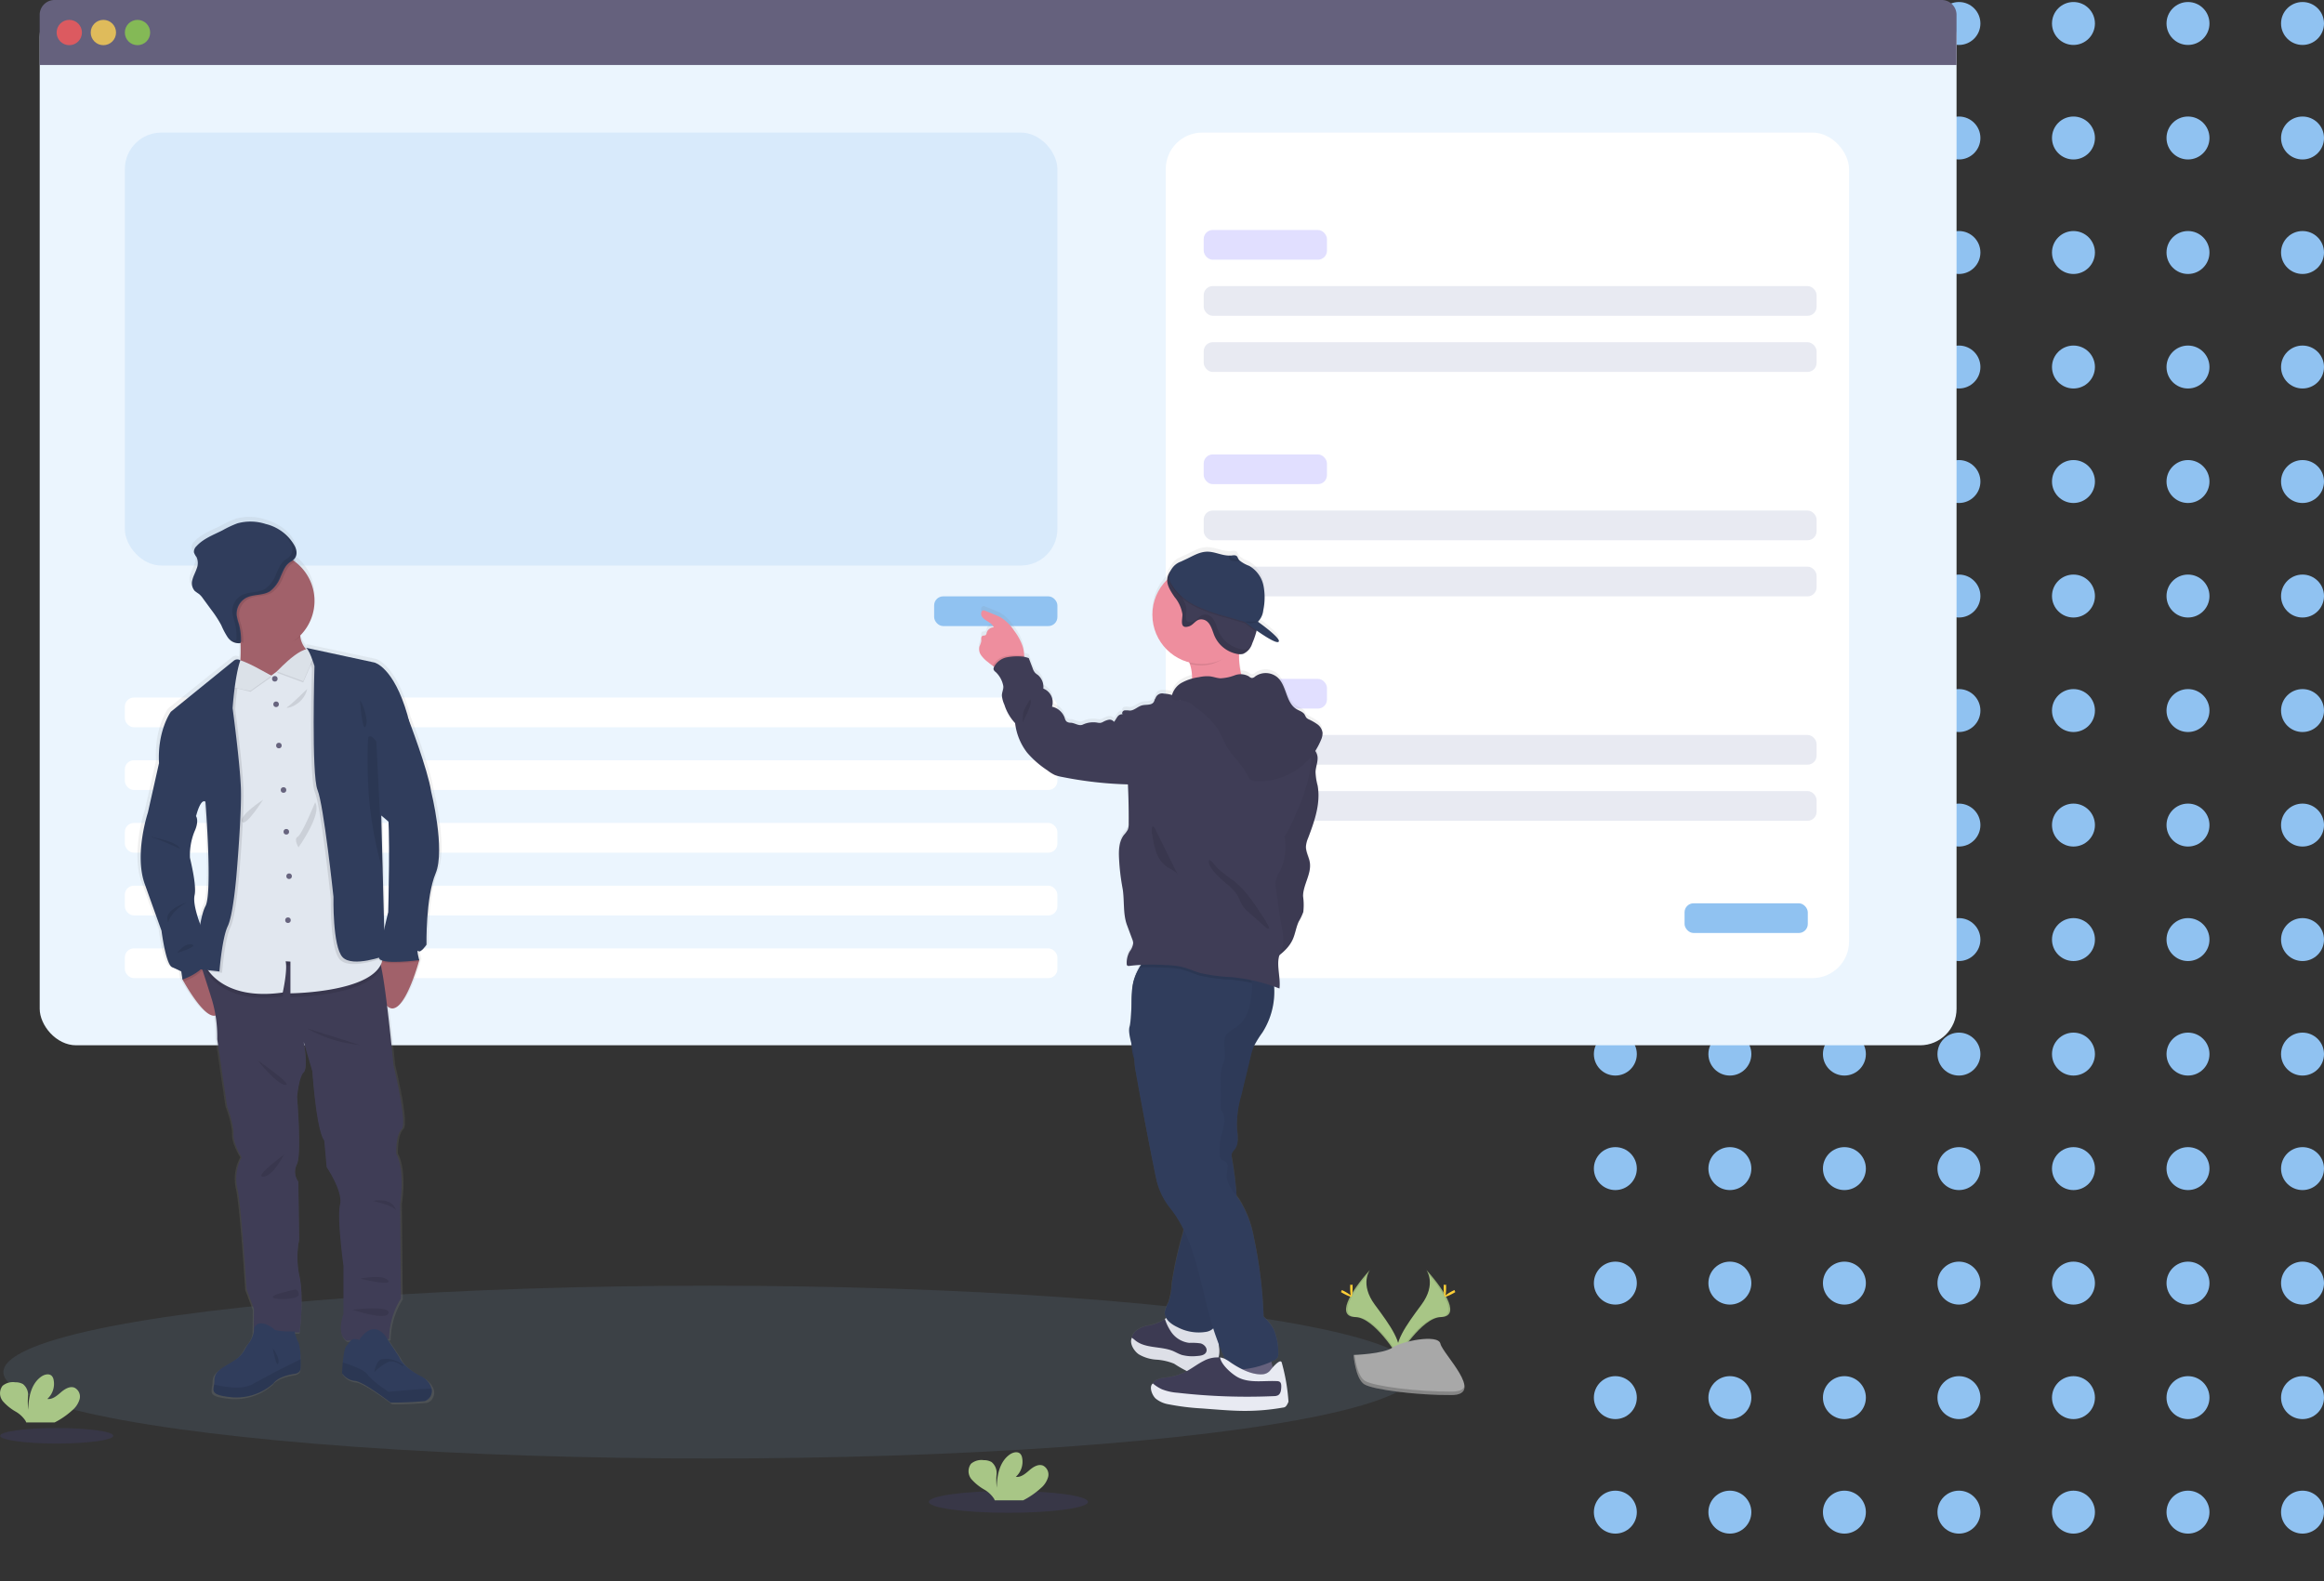<svg xmlns="http://www.w3.org/2000/svg" xmlns:xlink="http://www.w3.org/1999/xlink" width="487" height="331.422" viewBox="0 0 487 331.422"><rect x="0" y="0" width="487" height="331.422" fill="#333333" stroke="none"/><defs><style>.a{fill:none;}.b{clip-path:url(#a);}.c,.d,.j{fill:#90c2f1;}.d,.s,.y{opacity:0.1;}.e{fill:#ebf5fe;}.f{fill:#65617d;}.g{fill:#fa5959;}.g,.h,.i{opacity:0.8;}.h{fill:#fed253;}.i{fill:#8ccf4d;}.ac,.j,.l{opacity:0.2;}.k{fill:#fff;}.l,.y{fill:#6c63ff;}.m{fill:#e8eaf2;}.n{fill:url(#b);}.o{fill:#ee8e9e;}.p{fill:#3f3d56;}.q{opacity:0.05;}.r{fill:#303d5c;}.t{fill:url(#c);}.u{fill:#a1616a;}.v{fill:#e1e7ef;}.w{fill:#67647e;}.x{opacity:0.03;}.z{fill:#a8c686;}.aa{fill:#ffd037;}.ab{fill:#a8a8a8;}</style><clipPath id="a"><rect class="a" width="153" height="331"/></clipPath><linearGradient id="b" x1="-0.572" y1="1" x2="-0.572" gradientUnits="objectBoundingBox"><stop offset="0" stop-color="gray" stop-opacity="0.251"/><stop offset="0.54" stop-color="gray" stop-opacity="0.122"/><stop offset="1" stop-color="gray" stop-opacity="0.102"/></linearGradient><linearGradient id="c" x1="9.832" y1="1" x2="9.832" y2="0" xlink:href="#b"/></defs><g transform="translate(-1201 -10815.578)"><g class="b" transform="translate(1535 10816)"><g transform="translate(-103 -3607)"><circle class="c" cx="4.5" cy="4.5" r="4.5" transform="translate(103 3607)"/></g><g transform="translate(-79 -3607)"><circle class="c" cx="4.5" cy="4.5" r="4.5" transform="translate(103 3607)"/></g><g transform="translate(-55 -3607)"><circle class="c" cx="4.5" cy="4.5" r="4.5" transform="translate(103 3607)"/></g><g transform="translate(-31 -3607)"><circle class="c" cx="4.5" cy="4.5" r="4.5" transform="translate(103 3607)"/></g><g transform="translate(-7 -3607)"><circle class="c" cx="4.5" cy="4.5" r="4.5" transform="translate(103 3607)"/></g><g transform="translate(17 -3607)"><circle class="c" cx="4.5" cy="4.5" r="4.5" transform="translate(103 3607)"/></g><g transform="translate(41 -3607)"><circle class="c" cx="4.5" cy="4.5" r="4.5" transform="translate(103 3607)"/></g><g transform="translate(-103 -3583)"><circle class="c" cx="4.5" cy="4.5" r="4.5" transform="translate(103 3607)"/></g><g transform="translate(-79 -3583)"><circle class="c" cx="4.5" cy="4.5" r="4.5" transform="translate(103 3607)"/></g><g transform="translate(-55 -3583)"><circle class="c" cx="4.5" cy="4.5" r="4.5" transform="translate(103 3607)"/></g><g transform="translate(-31 -3583)"><circle class="c" cx="4.5" cy="4.5" r="4.5" transform="translate(103 3607)"/></g><g transform="translate(-7 -3583)"><circle class="c" cx="4.5" cy="4.5" r="4.5" transform="translate(103 3607)"/></g><g transform="translate(17 -3583)"><circle class="c" cx="4.5" cy="4.5" r="4.5" transform="translate(103 3607)"/></g><g transform="translate(41 -3583)"><circle class="c" cx="4.5" cy="4.5" r="4.5" transform="translate(103 3607)"/></g><g transform="translate(-103 -3559)"><circle class="c" cx="4.5" cy="4.5" r="4.5" transform="translate(103 3607)"/></g><g transform="translate(-79 -3559)"><circle class="c" cx="4.5" cy="4.5" r="4.5" transform="translate(103 3607)"/></g><g transform="translate(-55 -3559)"><circle class="c" cx="4.5" cy="4.5" r="4.5" transform="translate(103 3607)"/></g><g transform="translate(-31 -3559)"><circle class="c" cx="4.5" cy="4.5" r="4.5" transform="translate(103 3607)"/></g><g transform="translate(-7 -3559)"><circle class="c" cx="4.5" cy="4.5" r="4.5" transform="translate(103 3607)"/></g><g transform="translate(17 -3559)"><circle class="c" cx="4.5" cy="4.5" r="4.5" transform="translate(103 3607)"/></g><g transform="translate(41 -3559)"><circle class="c" cx="4.5" cy="4.5" r="4.5" transform="translate(103 3607)"/></g><g transform="translate(-103 -3535)"><circle class="c" cx="4.5" cy="4.5" r="4.5" transform="translate(103 3607)"/></g><g transform="translate(-79 -3535)"><circle class="c" cx="4.5" cy="4.5" r="4.5" transform="translate(103 3607)"/></g><g transform="translate(-55 -3535)"><circle class="c" cx="4.5" cy="4.5" r="4.5" transform="translate(103 3607)"/></g><g transform="translate(-31 -3535)"><circle class="c" cx="4.5" cy="4.5" r="4.5" transform="translate(103 3607)"/></g><g transform="translate(-7 -3535)"><circle class="c" cx="4.5" cy="4.5" r="4.5" transform="translate(103 3607)"/></g><g transform="translate(17 -3535)"><circle class="c" cx="4.5" cy="4.5" r="4.5" transform="translate(103 3607)"/></g><g transform="translate(41 -3535)"><circle class="c" cx="4.5" cy="4.5" r="4.5" transform="translate(103 3607)"/></g><g transform="translate(-103 -3511)"><circle class="c" cx="4.5" cy="4.5" r="4.5" transform="translate(103 3607)"/></g><g transform="translate(-79 -3511)"><circle class="c" cx="4.5" cy="4.5" r="4.5" transform="translate(103 3607)"/></g><g transform="translate(-55 -3511)"><circle class="c" cx="4.5" cy="4.5" r="4.5" transform="translate(103 3607)"/></g><g transform="translate(-31 -3511)"><circle class="c" cx="4.5" cy="4.5" r="4.5" transform="translate(103 3607)"/></g><g transform="translate(-7 -3511)"><circle class="c" cx="4.5" cy="4.5" r="4.5" transform="translate(103 3607)"/></g><g transform="translate(17 -3511)"><circle class="c" cx="4.5" cy="4.5" r="4.5" transform="translate(103 3607)"/></g><g transform="translate(41 -3511)"><circle class="c" cx="4.5" cy="4.5" r="4.5" transform="translate(103 3607)"/></g><g transform="translate(-103 -3487)"><circle class="c" cx="4.5" cy="4.5" r="4.5" transform="translate(103 3607)"/></g><g transform="translate(-79 -3487)"><circle class="c" cx="4.5" cy="4.5" r="4.5" transform="translate(103 3607)"/></g><g transform="translate(-55 -3487)"><circle class="c" cx="4.5" cy="4.5" r="4.5" transform="translate(103 3607)"/></g><g transform="translate(-31 -3487)"><circle class="c" cx="4.5" cy="4.5" r="4.5" transform="translate(103 3607)"/></g><g transform="translate(-7 -3487)"><circle class="c" cx="4.5" cy="4.5" r="4.5" transform="translate(103 3607)"/></g><g transform="translate(17 -3487)"><circle class="c" cx="4.5" cy="4.5" r="4.5" transform="translate(103 3607)"/></g><g transform="translate(41 -3487)"><circle class="c" cx="4.5" cy="4.5" r="4.5" transform="translate(103 3607)"/></g><g transform="translate(-103 -3463)"><circle class="c" cx="4.5" cy="4.5" r="4.5" transform="translate(103 3607)"/></g><g transform="translate(-79 -3463)"><circle class="c" cx="4.5" cy="4.5" r="4.5" transform="translate(103 3607)"/></g><g transform="translate(-55 -3463)"><circle class="c" cx="4.5" cy="4.5" r="4.5" transform="translate(103 3607)"/></g><g transform="translate(-31 -3463)"><circle class="c" cx="4.5" cy="4.5" r="4.5" transform="translate(103 3607)"/></g><g transform="translate(-7 -3463)"><circle class="c" cx="4.5" cy="4.5" r="4.5" transform="translate(103 3607)"/></g><g transform="translate(17 -3463)"><circle class="c" cx="4.5" cy="4.5" r="4.5" transform="translate(103 3607)"/></g><g transform="translate(41 -3463)"><circle class="c" cx="4.5" cy="4.5" r="4.5" transform="translate(103 3607)"/></g><g transform="translate(-103 -3439)"><circle class="c" cx="4.5" cy="4.5" r="4.5" transform="translate(103 3607)"/></g><g transform="translate(-79 -3439)"><circle class="c" cx="4.5" cy="4.5" r="4.5" transform="translate(103 3607)"/></g><g transform="translate(-55 -3439)"><circle class="c" cx="4.5" cy="4.5" r="4.5" transform="translate(103 3607)"/></g><g transform="translate(-31 -3439)"><circle class="c" cx="4.5" cy="4.5" r="4.5" transform="translate(103 3607)"/></g><g transform="translate(-7 -3439)"><circle class="c" cx="4.5" cy="4.5" r="4.5" transform="translate(103 3607)"/></g><g transform="translate(17 -3439)"><circle class="c" cx="4.5" cy="4.5" r="4.5" transform="translate(103 3607)"/></g><g transform="translate(41 -3439)"><circle class="c" cx="4.5" cy="4.5" r="4.5" transform="translate(103 3607)"/></g><g transform="translate(-103 -3415)"><circle class="c" cx="4.5" cy="4.5" r="4.5" transform="translate(103 3607)"/></g><g transform="translate(-79 -3415)"><circle class="c" cx="4.5" cy="4.5" r="4.5" transform="translate(103 3607)"/></g><g transform="translate(-55 -3415)"><circle class="c" cx="4.5" cy="4.5" r="4.5" transform="translate(103 3607)"/></g><g transform="translate(-31 -3415)"><circle class="c" cx="4.5" cy="4.5" r="4.5" transform="translate(103 3607)"/></g><g transform="translate(-7 -3415)"><circle class="c" cx="4.5" cy="4.5" r="4.5" transform="translate(103 3607)"/></g><g transform="translate(17 -3415)"><circle class="c" cx="4.5" cy="4.5" r="4.5" transform="translate(103 3607)"/></g><g transform="translate(41 -3415)"><circle class="c" cx="4.5" cy="4.5" r="4.5" transform="translate(103 3607)"/></g><g transform="translate(-103 -3391)"><circle class="c" cx="4.5" cy="4.5" r="4.5" transform="translate(103 3607)"/></g><g transform="translate(-79 -3391)"><circle class="c" cx="4.5" cy="4.5" r="4.5" transform="translate(103 3607)"/></g><g transform="translate(-55 -3391)"><circle class="c" cx="4.5" cy="4.5" r="4.5" transform="translate(103 3607)"/></g><g transform="translate(-31 -3391)"><circle class="c" cx="4.5" cy="4.5" r="4.5" transform="translate(103 3607)"/></g><g transform="translate(-7 -3391)"><circle class="c" cx="4.5" cy="4.5" r="4.5" transform="translate(103 3607)"/></g><g transform="translate(17 -3391)"><circle class="c" cx="4.5" cy="4.5" r="4.5" transform="translate(103 3607)"/></g><g transform="translate(41 -3391)"><circle class="c" cx="4.5" cy="4.5" r="4.5" transform="translate(103 3607)"/></g><g transform="translate(-103 -3367)"><circle class="c" cx="4.5" cy="4.5" r="4.5" transform="translate(103 3607)"/></g><g transform="translate(-79 -3367)"><circle class="c" cx="4.5" cy="4.5" r="4.5" transform="translate(103 3607)"/></g><g transform="translate(-55 -3367)"><circle class="c" cx="4.5" cy="4.5" r="4.5" transform="translate(103 3607)"/></g><g transform="translate(-31 -3367)"><circle class="c" cx="4.5" cy="4.5" r="4.5" transform="translate(103 3607)"/></g><g transform="translate(-7 -3367)"><circle class="c" cx="4.5" cy="4.5" r="4.5" transform="translate(103 3607)"/></g><g transform="translate(17 -3367)"><circle class="c" cx="4.5" cy="4.5" r="4.5" transform="translate(103 3607)"/></g><g transform="translate(41 -3367)"><circle class="c" cx="4.5" cy="4.5" r="4.5" transform="translate(103 3607)"/></g><g transform="translate(-103 -3343)"><circle class="c" cx="4.5" cy="4.5" r="4.5" transform="translate(103 3607)"/></g><g transform="translate(-79 -3343)"><circle class="c" cx="4.5" cy="4.5" r="4.5" transform="translate(103 3607)"/></g><g transform="translate(-55 -3343)"><circle class="c" cx="4.5" cy="4.5" r="4.5" transform="translate(103 3607)"/></g><g transform="translate(-31 -3343)"><circle class="c" cx="4.5" cy="4.5" r="4.5" transform="translate(103 3607)"/></g><g transform="translate(-7 -3343)"><circle class="c" cx="4.5" cy="4.5" r="4.5" transform="translate(103 3607)"/></g><g transform="translate(17 -3343)"><circle class="c" cx="4.5" cy="4.5" r="4.5" transform="translate(103 3607)"/></g><g transform="translate(41 -3343)"><circle class="c" cx="4.5" cy="4.5" r="4.5" transform="translate(103 3607)"/></g><g transform="translate(-103 -3319)"><circle class="c" cx="4.5" cy="4.5" r="4.5" transform="translate(103 3607)"/></g><g transform="translate(-79 -3319)"><circle class="c" cx="4.5" cy="4.5" r="4.5" transform="translate(103 3607)"/></g><g transform="translate(-55 -3319)"><circle class="c" cx="4.5" cy="4.5" r="4.5" transform="translate(103 3607)"/></g><g transform="translate(-31 -3319)"><circle class="c" cx="4.5" cy="4.5" r="4.5" transform="translate(103 3607)"/></g><g transform="translate(-7 -3319)"><circle class="c" cx="4.5" cy="4.5" r="4.5" transform="translate(103 3607)"/></g><g transform="translate(17 -3319)"><circle class="c" cx="4.5" cy="4.5" r="4.5" transform="translate(103 3607)"/></g><g transform="translate(41 -3319)"><circle class="c" cx="4.5" cy="4.5" r="4.5" transform="translate(103 3607)"/></g><g transform="translate(-103 -3295)"><circle class="c" cx="4.5" cy="4.5" r="4.5" transform="translate(103 3607)"/></g><g transform="translate(-79 -3295)"><circle class="c" cx="4.5" cy="4.5" r="4.5" transform="translate(103 3607)"/></g><g transform="translate(-55 -3295)"><circle class="c" cx="4.5" cy="4.5" r="4.5" transform="translate(103 3607)"/></g><g transform="translate(-31 -3295)"><circle class="c" cx="4.5" cy="4.5" r="4.5" transform="translate(103 3607)"/></g><g transform="translate(-7 -3295)"><circle class="c" cx="4.5" cy="4.5" r="4.5" transform="translate(103 3607)"/></g><g transform="translate(17 -3295)"><circle class="c" cx="4.5" cy="4.5" r="4.5" transform="translate(103 3607)"/></g><g transform="translate(41 -3295)"><circle class="c" cx="4.5" cy="4.5" r="4.5" transform="translate(103 3607)"/></g></g><g transform="translate(1200.975 10815.578)"><ellipse class="d" cx="148.031" cy="18.107" rx="148.031" ry="18.107" transform="translate(0.739 269.467)"/><rect class="e" width="401.681" height="219.079" rx="7.65" transform="translate(8.345 0)"/><path class="f" d="M518.1,63.331V73.849H116.42V63.331a3.111,3.111,0,0,1,3.115-3.111H514.989a3.107,3.107,0,0,1,3.111,3.111Z" transform="translate(-108.079 -60.22)"/><circle class="g" cx="2.652" cy="2.652" r="2.652" transform="translate(11.891 4.165)"/><circle class="h" cx="2.652" cy="2.652" r="2.652" transform="translate(19.037 4.165)"/><circle class="i" cx="2.652" cy="2.652" r="2.652" transform="translate(26.187 4.165)"/><rect class="j" width="195.417" height="90.741" rx="7.65" transform="translate(26.187 27.787)"/><rect class="k" width="195.417" height="6.227" rx="1.89" transform="translate(26.187 146.197)"/><rect class="k" width="195.417" height="6.227" rx="1.89" transform="translate(26.187 159.341)"/><rect class="k" width="195.417" height="6.227" rx="1.89" transform="translate(26.187 172.482)"/><rect class="k" width="195.417" height="6.227" rx="1.89" transform="translate(26.187 185.627)"/><rect class="k" width="195.417" height="6.227" rx="1.89" transform="translate(26.187 198.768)"/><rect class="k" width="143.187" height="177.208" rx="7.65" transform="translate(244.311 27.787)"/><rect class="l" width="25.826" height="6.227" rx="1.89" transform="translate(252.266 48.203)"/><rect class="m" width="128.431" height="6.227" rx="1.89" transform="translate(252.266 59.961)"/><rect class="m" width="128.431" height="6.227" rx="1.89" transform="translate(252.266 71.724)"/><rect class="l" width="25.826" height="6.227" rx="1.89" transform="translate(252.266 95.24)"/><rect class="m" width="128.431" height="6.227" rx="1.89" transform="translate(252.266 107.002)"/><rect class="m" width="128.431" height="6.227" rx="1.89" transform="translate(252.266 118.76)"/><rect class="l" width="25.826" height="6.227" rx="1.89" transform="translate(252.266 142.28)"/><rect class="m" width="128.431" height="6.227" rx="1.89" transform="translate(252.266 154.038)"/><rect class="m" width="128.431" height="6.227" rx="1.89" transform="translate(252.266 165.796)"/><rect class="c" width="25.826" height="6.227" rx="1.89" transform="translate(353.029 189.316)"/><rect class="c" width="25.826" height="6.227" rx="1.89" transform="translate(195.778 124.987)"/><path class="n" d="M600.865,363.979a6.53,6.53,0,0,0,1.362,1.379c.342.281.687.565,1.049.813l.317.211a.413.413,0,0,0-.032.057.814.814,0,0,0-.094.508,1.083,1.083,0,0,0,.407.521,5.373,5.373,0,0,1,1.627,2.961c.126.659-.317,1.362-.289,2.034a5.861,5.861,0,0,0,.517,1.9,10.161,10.161,0,0,0,2.253,3.9,12.582,12.582,0,0,0,2.526,6.227,20.2,20.2,0,0,0,4.258,3.734,8.08,8.08,0,0,0,1.578.988,8.541,8.541,0,0,0,1.558.407,80.327,80.327,0,0,0,13.669,1.57q.2,4.1.167,8.207a3.449,3.449,0,0,1-.187,1.326,5.991,5.991,0,0,1-.813,1.11c-1.053,1.4-1.106,3.29-1.017,5.039a46.538,46.538,0,0,0,.712,6.1c.476,2.579.041,5.43.956,7.882.362.968.724,1.94,1.082,2.908a2.536,2.536,0,0,1,.216.858,3.6,3.6,0,0,1-.732,1.733,4.985,4.985,0,0,0-.635,2.639.533.533,0,0,0,.077.3c.118.159.358.146.557.114a24.252,24.252,0,0,1,2.44-.224,5,5,0,0,0-.407.578,8.943,8.943,0,0,0-.516,1.062,10.1,10.1,0,0,0-.687,1.9,2.206,2.206,0,0,0-.069.289c-.045.2-.085.407-.118.59a19.634,19.634,0,0,0-.212,3.49,37.184,37.184,0,0,1-.435,5.112c-.3.94.073,2.44.439,3.876a9.231,9.231,0,0,0,.529,2.9,17.765,17.765,0,0,0,.354,3.063q1.883,10.619,4.018,21.2c.126.61.248,1.22.407,1.822a14.832,14.832,0,0,0,2.721,5.381,24.478,24.478,0,0,1,2.847,4.551c-.081.382-.167.769-.26,1.151a79.913,79.913,0,0,0-2.225,10.168,13.975,13.975,0,0,1-.732,4.067,6.555,6.555,0,0,0-.74,1.965,2.178,2.178,0,0,0,.3,1.273l-.268.22-.151.122a9.7,9.7,0,0,1-3.689,1.322c-1.273.334-2.64,1-3.034,2.265a1.716,1.716,0,0,0-.061.24,3.2,3.2,0,0,0,1.464,3.083,8.207,8.207,0,0,0,3.661,1.118,11.576,11.576,0,0,1,3.738.858,25.577,25.577,0,0,0,2.888,1.659l.191.053c-.24.142-.476.281-.724.407a10.879,10.879,0,0,1-3.485,1.11c-1.22.167-2.692.248-3.323,1.318a2.356,2.356,0,0,0,.6,2.778,5.685,5.685,0,0,0,2.774,1.22,49.772,49.772,0,0,0,6.914.858l2.253.175c2.2.167,4.4.338,6.617.346a45.426,45.426,0,0,0,8.134-.708.7.7,0,0,0,.744-.813,39.839,39.839,0,0,0-1-8.207c-.187-.813-1.289.3-1.9.992-.086-.407-.175-.813-.281-1.192l.484-.228a1.779,1.779,0,0,0,.887-.74,1.837,1.837,0,0,0,.094-.854,12.029,12.029,0,0,0-1.041-5.169,10.842,10.842,0,0,0-2.034-2.505,95.461,95.461,0,0,0-2.033-16.586,22.607,22.607,0,0,0-3-7.939c-.2-.293-.407-.586-.639-.883a71.738,71.738,0,0,0-.968-7.968,2.036,2.036,0,0,1,0-1.061,3.4,3.4,0,0,1,.586-.813c.968-1.249.573-3.022.46-4.6a22.254,22.254,0,0,1,.907-6.719l1.964-8.171a12.882,12.882,0,0,1,.692-2.265,22.036,22.036,0,0,1,1.769-2.847,16.072,16.072,0,0,0,2.465-9.708c.374.134.744.268,1.11.407.276-2.282-.687-4.881,0-7.016a8.992,8.992,0,0,0,2.782-3.315c.541-1.22.691-2.562,1.257-3.758a11.6,11.6,0,0,0,.952-2.034,14.355,14.355,0,0,0-.057-3.339c.036-2.44,1.8-4.689,1.42-7.089-.183-1.139-.846-2.2-.814-3.355a5.69,5.69,0,0,1,.468-1.814c1.342-3.542,2.656-7.321,1.972-11.042a12.411,12.411,0,0,1-.431-2.871c.057-1.11.582-2.188.407-3.29a2.554,2.554,0,0,0-.492-1.151,13.918,13.918,0,0,0,1.22-2.33,3.36,3.36,0,0,0,.321-1.493,2.635,2.635,0,0,0-1.049-1.773,10.749,10.749,0,0,0-1.83-1.053,1.625,1.625,0,0,1-.533-.382,4.288,4.288,0,0,1-.3-.573c-.358-.622-1.139-.813-1.749-1.192-2.217-1.354-2.005-4.84-3.9-6.621a3.791,3.791,0,0,0-4.746-.252,1.123,1.123,0,0,1-.667.329,1.278,1.278,0,0,1-.647-.346,2.618,2.618,0,0,0-1.6-.443,15.229,15.229,0,0,1-.448-4.246h.171a2.279,2.279,0,0,0,.663-.077,3.5,3.5,0,0,0,1.923-2.225,17.673,17.673,0,0,0,.854-2.44c.021-.081.037-.159.057-.24,1.863,1.31,4.027,2.68,4.547,2.392.952-.525-4.271-4.242-4.271-4.242h0a4.308,4.308,0,0,0,1.11-2.4,13.049,13.049,0,0,0,.041-5.251,6.208,6.208,0,0,0-3-4.144,7.084,7.084,0,0,1-2.033-1.151h0a1.44,1.44,0,0,1-.2-.268h0a1.609,1.609,0,0,1-.077-.142,1.76,1.76,0,0,0-.22-.427c-.285-.333-.813-.232-1.22-.179h-.374c-1.55.033-3.05-.834-4.616-.834-1.716,0-3.181,1-4.689,1.68-.305.138-.594.264-.866.407a3.833,3.833,0,0,0-2.168,1.977,3.031,3.031,0,0,0-.63,1.22,3.352,3.352,0,0,0-.081.626,10.392,10.392,0,0,0,4.673,17.436c.037.1.077.2.11.309a8.874,8.874,0,0,1,.452,2.9v.211a7.868,7.868,0,0,0-2.241.911,4.344,4.344,0,0,0-1.9,2.322c-.02.077-.041.15-.057.22a5.869,5.869,0,0,0-1.708-.293,1.83,1.83,0,0,0-1.468.439,1.419,1.419,0,0,0-.277.565c-.2.183-.236.5-.378.748-.435.765-1.57.513-2.44.724-.927.228-1.659,1.1-2.611,1.1a4.765,4.765,0,0,0-1.1-.041c-.358.09-.639.582-.366.813a1.163,1.163,0,0,0-1.1.529c-.264.342-.435.748-.728,1.07a1.106,1.106,0,0,0-1.131-.439,4.064,4.064,0,0,0-1.2.472,1.778,1.778,0,0,1-.529.183,2.136,2.136,0,0,1-.643-.057,5.141,5.141,0,0,0-3.01.407c-.813.407-1.627-.329-2.538-.386a1.391,1.391,0,0,1-.927-.289,1.778,1.778,0,0,1-.35-.732,3.636,3.636,0,0,0-2.66-2.355,3.1,3.1,0,0,0-1.818-3.819,3.31,3.31,0,0,0-1.139-2.88,4.67,4.67,0,0,1-.569-.447,2.706,2.706,0,0,1-.529-.976q-.407-1.066-.813-2.135c-.354-.073-.634-.22-.972-.277v-.22a7.08,7.08,0,0,0-.366-2.147,11.966,11.966,0,0,0-1.724-3.132,9.187,9.187,0,0,0-2.77-2.786,11.094,11.094,0,0,0-1.18-.545l-2.078-.858a1.041,1.041,0,0,0-.378-.1c-.561,0-.663.862-.346,1.326.634.931,2.058,1.192,2.461,2.249a1.6,1.6,0,0,0-1.484,1.159.813.813,0,0,1-.2.464c-.183.151-.472.065-.679.179-.37.2-.207.748-.248,1.167a5.433,5.433,0,0,1-.378,1.053A2.245,2.245,0,0,0,600.865,363.979Zm49.822,145.713-.049-.643c.045.114.085.232.13.346q.549,1.44,1.22,2.847l-.077-.037a3.418,3.418,0,0,0-.993-.285c-.089,0-.183-.02-.276-.024a7.733,7.733,0,0,0,.045-2.2Z" transform="translate(-395.237 -227.462)"/><path class="o" d="M706.329,395.773c-.041,1.517-.553,2.989-.635,4.5,4.474.224,8.879-1.944,13.3-1.281a6.248,6.248,0,0,1-2.286-3.66,15.156,15.156,0,0,1-.435-5.625,2.638,2.638,0,0,1,.053-.313,8,8,0,0,0,.476-2.375c-.15-.773-.878-.618-1.533-.573a56.491,56.491,0,0,0-5.962.769c-.517.089-5.523,1.338-5.6,1.22a23.689,23.689,0,0,1,2.168,4.474A8.81,8.81,0,0,1,706.329,395.773Z" transform="translate(-456.511 -253.741)"/><path class="o" d="M600.877,384.175a6.439,6.439,0,0,0,1.363,1.379c.342.276.687.561,1.049.813a4.531,4.531,0,0,0,2.237.907c1.062.073,3.323-.553,3.986-1.464a2.651,2.651,0,0,0,.378-1.525,7.007,7.007,0,0,0-.366-2.135,11.9,11.9,0,0,0-1.724-3.12,9.183,9.183,0,0,0-2.77-2.77,10.313,10.313,0,0,0-1.18-.541l-2.078-.862a1.042,1.042,0,0,0-.378-.1c-.561,0-.663.858-.346,1.318.634.927,2.058,1.188,2.461,2.241a1.587,1.587,0,0,0-1.485,1.151.812.812,0,0,1-.2.464c-.183.146-.472.065-.679.175-.37.2-.207.748-.248,1.163a5.6,5.6,0,0,1-.378,1.049A2.208,2.208,0,0,0,600.877,384.175Z" transform="translate(-395.248 -246.833)"/><path class="f" d="M739.476,761.653a1.589,1.589,0,0,0-1.387-.207,51.6,51.6,0,0,1-7.817.614c-.325-1.594.622-3.148.927-4.746a4.273,4.273,0,0,1,.309-1.22,2.79,2.79,0,0,1,1.977-1.192c1.4-.3,3.6-.813,4.385.6C738.809,757.219,739.11,759.737,739.476,761.653Z" transform="translate(-472.231 -472.163)"/><path class="p" d="M680.529,746.021a8.255,8.255,0,0,0,3.661,1.114,11.785,11.785,0,0,1,3.738.85,24.909,24.909,0,0,0,2.888,1.651,6,6,0,0,0,3,.049,4.458,4.458,0,0,0,3.083-1.676,5.152,5.152,0,0,0,.431-3.132c-.094-1.22-.179-2.44-.268-3.632a1.757,1.757,0,0,0-.228-.878c-.854-1.249-2.936.52-4.067.52a7.815,7.815,0,0,1-4.933-2.131,1.579,1.579,0,0,0-.382-.289c-.5-.224-1,.191-1.452.557l-.151.122a9.624,9.624,0,0,1-3.689,1.314c-1.273.329-2.639,1-3.034,2.253a1.783,1.783,0,0,0-.061.244A3.174,3.174,0,0,0,680.529,746.021Z" transform="translate(-441.864 -462.579)"/><path class="q" d="M680.529,746.021a8.255,8.255,0,0,0,3.661,1.114,11.785,11.785,0,0,1,3.738.85,24.909,24.909,0,0,0,2.888,1.651,6,6,0,0,0,3,.049,4.458,4.458,0,0,0,3.083-1.676,5.152,5.152,0,0,0,.431-3.132c-.094-1.22-.179-2.44-.268-3.632a1.757,1.757,0,0,0-.228-.878c-.854-1.249-2.936.52-4.067.52a7.815,7.815,0,0,1-4.933-2.131,1.579,1.579,0,0,0-.382-.289c-.5-.224-1,.191-1.452.557l-.151.122a9.624,9.624,0,0,1-3.689,1.314c-1.273.329-2.639,1-3.034,2.253a1.783,1.783,0,0,0-.061.244A3.174,3.174,0,0,0,680.529,746.021Z" transform="translate(-441.864 -462.579)"/><path class="m" d="M680.363,746.427a8.25,8.25,0,0,0,3.66,1.114,11.781,11.781,0,0,1,3.738.85,24.887,24.887,0,0,0,2.888,1.651,6,6,0,0,0,3,.049,4.958,4.958,0,0,0,3.083-2.082,5.153,5.153,0,0,0,.431-3.132c-.094-1.22-.179-2.44-.268-3.632a1.757,1.757,0,0,0-.228-.878c-.854-1.249-2.936.52-4.067.52a7.816,7.816,0,0,1-4.933-2.131,1.578,1.578,0,0,0-.382-.289c-.5-.224-1,.191-1.452.557a10.529,10.529,0,0,0,1.22,2.562,5.348,5.348,0,0,0,3.888,2.44,12.666,12.666,0,0,1,2.363.106c.765.2,1.472.984,1.22,1.724s-1.2.883-1.969.923a8.729,8.729,0,0,1-3.2-.228c-.626-.207-1.22-.553-1.806-.813-2.591-1.07-5.857-.472-7.992-2.282a4.577,4.577,0,0,0-.655-.5C678.337,744.129,679.37,745.752,680.363,746.427Z" transform="translate(-441.697 -462.579)"/><path class="q" d="M680.363,746.427a8.25,8.25,0,0,0,3.66,1.114,11.781,11.781,0,0,1,3.738.85,24.887,24.887,0,0,0,2.888,1.651,6,6,0,0,0,3,.049,4.958,4.958,0,0,0,3.083-2.082,5.153,5.153,0,0,0,.431-3.132c-.094-1.22-.179-2.44-.268-3.632a1.757,1.757,0,0,0-.228-.878c-.854-1.249-2.936.52-4.067.52a7.816,7.816,0,0,1-4.933-2.131,1.578,1.578,0,0,0-.382-.289c-.5-.224-1,.191-1.452.557a10.529,10.529,0,0,0,1.22,2.562,5.348,5.348,0,0,0,3.888,2.44,12.666,12.666,0,0,1,2.363.106c.765.2,1.472.984,1.22,1.724s-1.2.883-1.969.923a8.729,8.729,0,0,1-3.2-.228c-.626-.207-1.22-.553-1.806-.813-2.591-1.07-5.857-.472-7.992-2.282a4.577,4.577,0,0,0-.655-.5C678.337,744.129,679.37,745.752,680.363,746.427Z" transform="translate(-441.697 -462.579)"/><path class="r" d="M708.583,556.666A15.9,15.9,0,0,1,706.4,568.4a21.861,21.861,0,0,0-1.769,2.847,12.758,12.758,0,0,0-.692,2.253l-1.964,8.134a22.027,22.027,0,0,0-.907,6.682c.114,1.57.508,3.335-.46,4.576a3.465,3.465,0,0,0-.586.813,2.034,2.034,0,0,0,0,1.058c.992,5.9,1.729,12.071-.065,17.781-1.627,5.177-1.72,10.912-3.1,16.155a3.608,3.608,0,0,1-.858,1.793,2.844,2.844,0,0,1-1.289.61,9.518,9.518,0,0,1-6.1-.964c-1.334-.618-2.774-1.7-2.66-3.172a6.519,6.519,0,0,1,.74-1.952,13.739,13.739,0,0,0,.732-4.039,82.462,82.462,0,0,1,2.225-10.1,24.161,24.161,0,0,0,.667-10.245,89.392,89.392,0,0,0-6.593-20.279,2.44,2.44,0,0,0-.6-.907,6.334,6.334,0,0,1-.87-.61,2.549,2.549,0,0,1-.407-1.062,11.583,11.583,0,0,0-1.773-2.8c-1.5-2.375-1.021-5.417-.964-8.224.053-2.725-.342-5.478.106-8.171s1.989-5.446,4.584-6.288a10.128,10.128,0,0,1,4.022-.191A79.218,79.218,0,0,1,708.583,556.666Z" transform="translate(-441.842 -351.984)"/><path class="q" d="M708.583,556.666A15.9,15.9,0,0,1,706.4,568.4a21.861,21.861,0,0,0-1.769,2.847,12.758,12.758,0,0,0-.692,2.253l-1.964,8.134a22.027,22.027,0,0,0-.907,6.682c.114,1.57.508,3.335-.46,4.576a3.465,3.465,0,0,0-.586.813,2.034,2.034,0,0,0,0,1.058c.992,5.9,1.729,12.071-.065,17.781-1.627,5.177-1.72,10.912-3.1,16.155a3.608,3.608,0,0,1-.858,1.793,2.844,2.844,0,0,1-1.289.61,9.518,9.518,0,0,1-6.1-.964c-1.334-.618-2.774-1.7-2.66-3.172a6.519,6.519,0,0,1,.74-1.952,13.739,13.739,0,0,0,.732-4.039,82.462,82.462,0,0,1,2.225-10.1,24.161,24.161,0,0,0,.667-10.245,89.392,89.392,0,0,0-6.593-20.279,2.44,2.44,0,0,0-.6-.907,6.334,6.334,0,0,1-.87-.61,2.549,2.549,0,0,1-.407-1.062,11.583,11.583,0,0,0-1.773-2.8c-1.5-2.375-1.021-5.417-.964-8.224.053-2.725-.342-5.478.106-8.171s1.989-5.446,4.584-6.288a10.128,10.128,0,0,1,4.022-.191A79.218,79.218,0,0,1,708.583,556.666Z" transform="translate(-441.842 -351.984)"/><path class="r" d="M678.813,575.682a17.574,17.574,0,0,0,.358,3.156q1.883,10.574,4.018,21.088c.126.61.248,1.22.407,1.814a14.675,14.675,0,0,0,2.721,5.352c5.922,7.382,6.434,18.1,9.643,27,.22.6.435,1.22.667,1.8a44.774,44.774,0,0,0,1.981,4.421,1.275,1.275,0,0,0,.407.529,1.244,1.244,0,0,0,.647.122,18.826,18.826,0,0,0,8.346-1.9,1.769,1.769,0,0,0,.886-.736,1.817,1.817,0,0,0,.094-.85,11.928,11.928,0,0,0-1.041-5.145,10.842,10.842,0,0,0-2.034-2.489,94.386,94.386,0,0,0-2.033-16.5,22.4,22.4,0,0,0-3-7.9c-1.183-1.724-2.884-3.429-2.676-5.511.094-.915.476-2.054-.268-2.591-.325-.236-.813-.264-1.025-.6a1.094,1.094,0,0,1-.142-.517,12.773,12.773,0,0,1,.26-4.271,22.277,22.277,0,0,0,.638-2.786,3.506,3.506,0,0,0-.7-2.688c-.041-1.9,0-3.876-.024-5.775a10.681,10.681,0,0,1,.264-3.221c.146-.5.366-.972.476-1.48.407-1.826-.594-4.014.586-5.462a8.192,8.192,0,0,1,1.9-1.334,6.954,6.954,0,0,0,2.6-3.742,20.611,20.611,0,0,0,.736-4.58,4.717,4.717,0,0,0,0-.988,1.913,1.913,0,0,0-.134-.492,3.06,3.06,0,0,0-2.233-1.358,72.435,72.435,0,0,0-17.041-1.993c-2.123-1.444-3.319-.927-4.218.606a15.7,15.7,0,0,0-1.2,2.928c-.407,1.245-.435,8.2-.838,9.444C677.328,570.667,678.833,573.982,678.813,575.682Z" transform="translate(-441.099 -353.894)"/><path class="p" d="M754.153,446.632c.155,1.094-.37,2.168-.407,3.254a12.086,12.086,0,0,0,.431,2.847c.683,3.705-.63,7.459-1.973,10.981a5.672,5.672,0,0,0-.468,1.806c-.037,1.151.626,2.2.813,3.339.378,2.387-1.383,4.633-1.419,7.048a13.392,13.392,0,0,1,.057,3.323,11.9,11.9,0,0,1-.952,2.009c-.565,1.188-.716,2.538-1.257,3.738-.972,2.172-3.062,3.587-5.055,4.88a5.129,5.129,0,0,1-2.977-1.842,4.582,4.582,0,0,1-.521-1.627,43.653,43.653,0,0,1-.407-7.508,46.272,46.272,0,0,1,.342-6.458c.407-2.729,1.289-5.356,1.924-8.037.813-3.384,1.22-6.878,2.44-10.123a34.468,34.468,0,0,1,4.6-7.858c.688-.935,1.22-2.273,2.558-2.058A2.79,2.79,0,0,1,754.153,446.632Z" transform="translate(-478.05 -288.104)"/><path class="q" d="M754.153,446.632c.155,1.094-.37,2.168-.407,3.254a12.086,12.086,0,0,0,.431,2.847c.683,3.705-.63,7.459-1.973,10.981a5.672,5.672,0,0,0-.468,1.806c-.037,1.151.626,2.2.813,3.339.378,2.387-1.383,4.633-1.419,7.048a13.392,13.392,0,0,1,.057,3.323,11.9,11.9,0,0,1-.952,2.009c-.565,1.188-.716,2.538-1.257,3.738-.972,2.172-3.062,3.587-5.055,4.88a5.129,5.129,0,0,1-2.977-1.842,4.582,4.582,0,0,1-.521-1.627,43.653,43.653,0,0,1-.407-7.508,46.272,46.272,0,0,1,.342-6.458c.407-2.729,1.289-5.356,1.924-8.037.813-3.384,1.22-6.878,2.44-10.123a34.468,34.468,0,0,1,4.6-7.858c.688-.935,1.22-2.273,2.558-2.058A2.79,2.79,0,0,1,754.153,446.632Z" transform="translate(-478.05 -288.104)"/><path class="s" d="M703.71,388.408a23.688,23.688,0,0,1,2.168,4.474,10.242,10.242,0,0,0,2.46.3c3.221,0,5.5-1.83,7.394-4.144.163-.744,1.184-1.436,1.07-2.034-.15-.773-.878-.618-1.533-.573a56.507,56.507,0,0,0-5.962.769C708.79,387.29,703.783,388.538,703.71,388.408Z" transform="translate(-456.511 -253.73)"/><circle class="o" cx="10.318" cy="10.318" r="10.318" transform="translate(241.508 118.528)"/><path class="s" d="M683,556.667c1.785-.106,3.583-.037,5.377.036a18.375,18.375,0,0,1,3.339.342c1.354.309,2.623.927,3.957,1.314a36.051,36.051,0,0,0,6.617.866,38.12,38.12,0,0,1,4.335.679,1.923,1.923,0,0,0-.134-.492,3.06,3.06,0,0,0-2.233-1.358,72.431,72.431,0,0,0-17.041-1.993C685.107,554.617,683.911,555.122,683,556.667Z" transform="translate(-444.225 -353.889)"/><path class="p" d="M683.8,414.225c.451.521,1.053,1.094,1.72.927a2.438,2.438,0,0,0,.671-.362,10.117,10.117,0,0,1,4.047-1.155,60.2,60.2,0,0,0,8.342-1.875,8.467,8.467,0,0,1,2.464-.5,5.982,5.982,0,0,1,4.4,2.534c1.1,1.362,1.871,2.957,2.949,4.335.765.984,1.676,1.851,2.391,2.872a12.529,12.529,0,0,1,1.729,9.045,37.528,37.528,0,0,1-2.941,8.948,30.839,30.839,0,0,1-2.4,4.844,11.6,11.6,0,0,1-.927,7.187,7.119,7.119,0,0,0-.935,2.135,5.322,5.322,0,0,0,.065,1.566l.525,3.738c.159,1.139.317,2.278.525,3.4.378,2.07.895,4.315-.065,6.186-1.147,2.241.061,5.112-.244,7.614a38.161,38.161,0,0,0-10.054-2.387,36.4,36.4,0,0,1-6.617-.87c-1.334-.407-2.6-1-3.957-1.314a18.386,18.386,0,0,0-3.339-.342,39.556,39.556,0,0,0-7.41.167c-.2.029-.439.045-.557-.114a.528.528,0,0,1-.077-.293,4.944,4.944,0,0,1,.634-2.627,3.575,3.575,0,0,0,.732-1.724,2.543,2.543,0,0,0-.216-.854l-1.082-2.908c-.915-2.44-.48-5.287-.956-7.841a46.089,46.089,0,0,1-.712-6.068c-.09-1.741-.037-3.624,1.017-5.015a5.831,5.831,0,0,0,.813-1.1,3.419,3.419,0,0,0,.187-1.318q.037-5.222-.285-10.44c.915-1.627,1.867-3.327,2.786-4.97a21.28,21.28,0,0,0,2.575-6.015c.285-1.423.276-2.884.48-4.319a1.448,1.448,0,0,1,1.83-1.448A6.4,6.4,0,0,1,683.8,414.225Z" transform="translate(-437.975 -268.488)"/><path class="s" d="M607.43,400.041a4.53,4.53,0,0,0,2.237.907c1.062.073,3.323-.553,3.986-1.464a2.653,2.653,0,0,0,.378-1.525,1.683,1.683,0,0,0-.443-.085,11.338,11.338,0,0,0-3.461.138,3.876,3.876,0,0,0-2.688,2.034S607.434,400.037,607.43,400.041Z" transform="translate(-399.39 -260.503)"/><path class="p" d="M642.032,422.728a7.1,7.1,0,0,1-2.176,2.034,6.972,6.972,0,0,1-3.388.521,80.754,80.754,0,0,1-14.154-1.558,8.889,8.889,0,0,1-1.558-.407,8.258,8.258,0,0,1-1.578-.984,20.128,20.128,0,0,1-4.258-3.717,12.475,12.475,0,0,1-2.517-6.182,10.116,10.116,0,0,1-2.253-3.88,5.849,5.849,0,0,1-.517-1.887c-.028-.667.407-1.366.289-2.034a5.357,5.357,0,0,0-1.627-2.945,1.053,1.053,0,0,1-.407-.517.814.814,0,0,1,.093-.5,3.9,3.9,0,0,1,2.688-2.034,11.494,11.494,0,0,1,3.465-.138,8.008,8.008,0,0,1,1.131.3l.813,2.123a2.691,2.691,0,0,0,.529.972,4.676,4.676,0,0,0,.569.447,3.278,3.278,0,0,1,1.139,2.847,3.075,3.075,0,0,1,1.818,3.8,3.628,3.628,0,0,1,2.66,2.343,1.76,1.76,0,0,0,.35.728,1.411,1.411,0,0,0,.927.289c.911.053,1.708.773,2.538.382a5.141,5.141,0,0,1,3.01-.407,2.443,2.443,0,0,0,.643.057,1.782,1.782,0,0,0,.529-.183,4.184,4.184,0,0,1,1.2-.472,1.114,1.114,0,0,1,1.13.439c.293-.317.464-.724.728-1.066a1.167,1.167,0,0,1,1.1-.525c-.272-.244,0-.732.366-.813a5,5,0,0,1,1.1.041c.952,0,1.684-.87,2.611-1.1.854-.207,1.989.041,2.44-.72.155-.268.187-.635.451-.813a.839.839,0,0,1,.574-.065,5.435,5.435,0,0,1,1.741.529c.895,3.494.407,7.122-.256,10.668A9.432,9.432,0,0,1,642.032,422.728Z" transform="translate(-399.658 -260.873)"/><path class="s" d="M690.414,487.268l4.445,8.948c-.48-.813-1.493-1.151-2.294-1.68a6.1,6.1,0,0,1-2.192-2.945,18.108,18.108,0,0,1-.838-3.632,3.247,3.247,0,0,1,0-1.879C690.044,486.186,690.206,486.837,690.414,487.268Z" transform="translate(-448.015 -312.878)"/><path class="s" d="M720.657,505.123a39.16,39.16,0,0,0,3.335,2.6c2.575,2.034,4.413,4.881,6.206,7.634a11.828,11.828,0,0,1,1.269,2.31c-.211.179-.525,0-.732-.191l-3.49-3.067a7.754,7.754,0,0,1-1.163-1.175c-.606-.813-.874-1.834-1.423-2.688a10.578,10.578,0,0,0-2.123-2.164c-.813-.687-4.474-3.8-3.587-5.011C719.6,503.7,720.129,504.6,720.657,505.123Z" transform="translate(-465.471 -323.136)"/><path class="p" d="M701.715,409.143a10.485,10.485,0,0,1,3.693-1.22,7.726,7.726,0,0,1,2.347-.167c.728.089,1.424.37,2.156.407a9.591,9.591,0,0,0,3-.63,3.522,3.522,0,0,1,2.969.224,1.277,1.277,0,0,0,.647.346,1.123,1.123,0,0,0,.667-.329,3.807,3.807,0,0,1,4.746.252c1.891,1.773,1.68,5.239,3.9,6.585.61.37,1.391.565,1.749,1.188a4.22,4.22,0,0,0,.317.594,1.552,1.552,0,0,0,.533.378,10.472,10.472,0,0,1,1.83,1.053,2.608,2.608,0,0,1,1.049,1.761,3.328,3.328,0,0,1-.321,1.484,13.926,13.926,0,0,1-13.523,8.647,2.152,2.152,0,0,1-1.415-.443,2.7,2.7,0,0,1-.5-.813c-1.045-2.184-3-3.8-4.246-5.877-.74-1.241-1.22-2.623-1.985-3.844a18.442,18.442,0,0,0-4.689-4.539,5.4,5.4,0,0,0-3.307-1.48c-1.1.045-1.9.106-1.5-1.245a4.332,4.332,0,0,1,1.879-2.331Z" transform="translate(-454.15 -265.997)"/><path class="q" d="M701.715,409.143a10.485,10.485,0,0,1,3.693-1.22,7.726,7.726,0,0,1,2.347-.167c.728.089,1.424.37,2.156.407a9.591,9.591,0,0,0,3-.63,3.522,3.522,0,0,1,2.969.224,1.277,1.277,0,0,0,.647.346,1.123,1.123,0,0,0,.667-.329,3.807,3.807,0,0,1,4.746.252c1.891,1.773,1.68,5.239,3.9,6.585.61.37,1.391.565,1.749,1.188a4.22,4.22,0,0,0,.317.594,1.552,1.552,0,0,0,.533.378,10.472,10.472,0,0,1,1.83,1.053,2.608,2.608,0,0,1,1.049,1.761,3.328,3.328,0,0,1-.321,1.484,13.926,13.926,0,0,1-13.523,8.647,2.152,2.152,0,0,1-1.415-.443,2.7,2.7,0,0,1-.5-.813c-1.045-2.184-3-3.8-4.246-5.877-.74-1.241-1.22-2.623-1.985-3.844a18.442,18.442,0,0,0-4.689-4.539,5.4,5.4,0,0,0-3.307-1.48c-1.1.045-1.9.106-1.5-1.245a4.332,4.332,0,0,1,1.879-2.331Z" transform="translate(-454.15 -265.997)"/><path class="p" d="M690.184,767.923a5.737,5.737,0,0,0,2.774,1.22,49.744,49.744,0,0,0,6.914.854l2.253.171c2.2.167,4.4.338,6.617.346a45.406,45.406,0,0,0,8.134-.7.687.687,0,0,0,.744-.813,39.4,39.4,0,0,0-1-8.163c-.256-1.1-2.229,1.366-2.318,1.468a2.262,2.262,0,0,1-1.794.956c-2.269.122-4.811-1.257-6.617-2.485a8.637,8.637,0,0,0-1.22-.76,3.537,3.537,0,0,0-.992-.281,5.947,5.947,0,0,0-3.376.683c-1.354.671-2.546,1.627-3.888,2.33a10.861,10.861,0,0,1-3.486,1.1c-1.22.171-2.692.252-3.323,1.314h0A2.29,2.29,0,0,0,690.184,767.923Z" transform="translate(-447.992 -475.216)"/><path class="m" d="M689.961,768.35a5.74,5.74,0,0,0,2.774,1.22,49.767,49.767,0,0,0,6.914.854l2.253.171c2.2.167,4.4.338,6.617.346a45.4,45.4,0,0,0,8.134-.7.9.9,0,0,0,.647-.309,3.6,3.6,0,0,0,.5-.923,40.023,40.023,0,0,0-1.407-8.163c-.256-1.1-2.229,1.367-2.318,1.468a2.261,2.261,0,0,1-1.794.956c-2.27.122-4.811-1.257-6.617-2.485a8.642,8.642,0,0,0-1.22-.76,3.543,3.543,0,0,0-.992-.281c.293,1.627,2.635,3.6,3.843,4.206,2.44,1.22,5.352.61,8.081.752a1.069,1.069,0,0,1,.573.138c.325.216.346.679.338,1.07-.024.651-.106,1.415-.671,1.749a1.95,1.95,0,0,1-.907.187,128.284,128.284,0,0,1-20.148-.708,10.983,10.983,0,0,1-3.282-.728,8.415,8.415,0,0,1-1.9-1.22C688.5,765.853,689.216,767.655,689.961,768.35Z" transform="translate(-447.769 -475.237)"/><path class="p" d="M700.57,360.894c.037,1.065-.691,3.136,1.306,2.558,1.188-.342,1.525-1.753,3.034-1.44s1.854,2.176,2.367,3.392a6.507,6.507,0,0,0,4.7,3.8,2.8,2.8,0,0,0,1.3,0,3.482,3.482,0,0,0,1.924-2.213,17.531,17.531,0,0,0,.854-2.44,10.6,10.6,0,0,0,.309-1.781h0a7.785,7.785,0,0,0,0-1.22,9.951,9.951,0,0,0-3.331-6.312A29.586,29.586,0,0,0,707,351.17a8.773,8.773,0,0,0-2.225-.988,7.344,7.344,0,0,0-2.351-.1,8.167,8.167,0,0,0-2.989.7,4.2,4.2,0,0,0-1.053.736,3.184,3.184,0,0,0-.911,1.525c-.382,1.566.614,2.977,1.428,4.218A7.39,7.39,0,0,1,700.57,360.894Z" transform="translate(-452.758 -232.162)"/><path class="s" d="M622.66,425.652c.427-1.078,2.217-4.047,1.7-5.072a13.68,13.68,0,0,0-1.367,2.44C622.656,423.85,622.932,424.964,622.66,425.652Z" transform="translate(-408.426 -274.017)"/><path class="s" d="M698.789,359.1c-.813-1.24-1.814-2.652-1.432-4.222a3.307,3.307,0,0,1,1.163-1.737,3,3,0,0,0-.3.732c-.382,1.57.618,2.981,1.432,4.222.724,1.1,1.627,2.269,1.667,3.64.041,1.066-.687,3.14,1.31,2.558,1.188-.342,1.525-1.753,3.034-1.44s1.854,2.172,2.367,3.392a6.507,6.507,0,0,0,4.7,3.8,2.778,2.778,0,0,0,1.293,0,1.891,1.891,0,0,0,.622-.285,2.6,2.6,0,0,1-1.476,1.3,2.78,2.78,0,0,1-1.293,0,6.508,6.508,0,0,1-4.7-3.8c-.512-1.22-.846-3.071-2.367-3.392s-1.846,1.1-3.034,1.44c-2,.582-1.269-1.493-1.31-2.558A7.529,7.529,0,0,0,698.789,359.1Z" transform="translate(-452.693 -234.006)"/><path class="s" d="M698.964,355.159a9.329,9.329,0,0,0,.614.87,10.442,10.442,0,0,0,1.411,1.464,11.95,11.95,0,0,0,.952.744,14.719,14.719,0,0,0,1.94,1.159,35.185,35.185,0,0,0,6.162,2.208l4.12,1.2c.508.382,1.432,1.074,2.44,1.785a10.6,10.6,0,0,0,.309-1.781h0a7.8,7.8,0,0,0,0-1.22,9.95,9.95,0,0,0-3.331-6.312,29.588,29.588,0,0,0-6.036-4.067,8.777,8.777,0,0,0-2.225-.988,7.345,7.345,0,0,0-2.351-.1,8.164,8.164,0,0,0-2.989.7,4.2,4.2,0,0,0-1.053.736,4.066,4.066,0,0,0-.529,1.118A3.168,3.168,0,0,0,698.964,355.159Z" transform="translate(-453.311 -232.186)"/><path class="r" d="M698.985,351.579a9.357,9.357,0,0,0,.614.874,10.182,10.182,0,0,0,1.411,1.46,11.179,11.179,0,0,0,.952.748,15.175,15.175,0,0,0,1.94,1.151,35.517,35.517,0,0,0,6.162,2.208l4.12,1.2c1.44,1.086,6.251,4.649,7.061,4.205.952-.525-4.27-4.222-4.27-4.222l-.24.183a3.874,3.874,0,0,0,1.338-2.562,12.908,12.908,0,0,0,.041-5.222,6.178,6.178,0,0,0-3-4.124,7.075,7.075,0,0,1-2.033-1.147,1.407,1.407,0,0,1-.2-.264,1.514,1.514,0,0,1-.077-.142,1.767,1.767,0,0,0-.22-.427c-.285-.329-.813-.228-1.22-.175h-.374c-1.549.032-3.05-.813-4.616-.813-1.716,0-3.18.992-4.689,1.672l-.866.407a3.747,3.747,0,0,0-2.367,2.5A3.044,3.044,0,0,0,698.985,351.579Z" transform="translate(-453.332 -228.886)"/><path class="s" d="M729.228,346.54a.751.751,0,0,0-.1.35.723.723,0,0,0,.26.553,1.22,1.22,0,0,0,.651.232,4.218,4.218,0,0,0,.508.041,1.379,1.379,0,0,0,.667-.114,1.2,1.2,0,0,0,.118-.077,1.4,1.4,0,0,1-.2-.264c-.037.028-.077.02-.232,0a3.657,3.657,0,0,1-.813-.138,1.062,1.062,0,0,1-.313-.15.977.977,0,0,1-.3-.451Z" transform="translate(-471.593 -230.078)"/><path class="s" d="M740.045,380.51a1.966,1.966,0,0,1-.716.264,2.294,2.294,0,0,1-1.9-.285" transform="translate(-476.517 -250.232)"/><path class="t" d="M228.812,383.538c-.683-4.576-4.836-15.243-4.836-15.243h0c-.073-.321-.155-.635-.248-.952-2.949-10.135-7.032-11.034-7.032-11.034l-14.617-3.115a1.163,1.163,0,0,1,.3.289l-.232.037a5.73,5.73,0,0,1-1.281-2.77c-.029-.15-.053-.309-.073-.468a10.282,10.282,0,0,0-.838-15.455c-.15-.118-.305-.236-.468-.346a2.329,2.329,0,0,0,.2-2.77c-1.155-2.4-3.66-3.909-6.231-4.645a10.548,10.548,0,0,0-6.052-.13,22.062,22.062,0,0,0-3.164,1.468c-1.944.972-4.067,1.737-5.543,3.331a1.627,1.627,0,0,0-.553,1.338,3.617,3.617,0,0,0,.549.972,3.012,3.012,0,0,1,.029,2.44c-.281.814-.7,1.529-.9,2.343a2.445,2.445,0,0,0,.488,2.351,10.575,10.575,0,0,0,.915.647,4.75,4.75,0,0,1,.87.976l1.733,2.339a23.73,23.73,0,0,1,2.164,3.3,16.006,16.006,0,0,0,1.342,2.513,3.66,3.66,0,0,0,.578.6l-.171-.065a2.623,2.623,0,0,0,1.936.744h.089a.524.524,0,0,0,.35-.142v.317c.033,1.127.024,2.322-.053,3.445l-.134-.069a1.167,1.167,0,0,0-1.261.134l-13.466,10.8s-2.928,4.006-2.518,10.912l-2.359,10.363s-2.953,8.793-.683,15.073,3.583,9.871,3.583,9.871.911,7.134,2.269,7.728,1.952.9,1.952.9l.272,1.7h0s.089.167.248.447c.992,1.724,4.665,7.809,6.8,7.158a27.618,27.618,0,0,1,.346,5l2.111,14.178s1.472,3.856,1.383,5.877,1.724,4.881,1.724,4.881a9.355,9.355,0,0,0-.907,6.6c.862,3.766,1.952,21.173,1.952,21.173l1.586,4.218-.045,4.942a4.715,4.715,0,0,1-.976,2.188c-1.021,1.11-.952,2.391-3.4,3.9s-4.014,2.086-4.014,4.1a5.258,5.258,0,0,1-.073.813c-.228,1.472-.671,2.27,3.852,2.7a11.9,11.9,0,0,0,8.846-2.961s.785-1.415,4.474-1.985c0,0,1.257-.069,1.326-1.18.024-.382,0-1.118,0-1.924a11.683,11.683,0,0,0-.407-3.424,8.381,8.381,0,0,1-.813-2.221h1.021s.956-7.134,0-11.754a18.8,18.8,0,0,1-.09-7.894l-.183-12.2a3.463,3.463,0,0,1-.272-3.725c1-2.379,0-14.133,0-14.133s.366-4.214,1.407-5.2.053-6.178,0-6.45l1.859,6.227s.813,12.38,2.542,14.642l.5,5.6s3.538,5.161,2.847,7.943.728,12.828.728,12.828v10.257s-1.59,4.124.634,5.6l.956-.037c-.325.293-.557.736-.923,1.114-.427.439-.667,2.1-.813,3.534-.114,1.22-.15,2.253-.15,2.253a3.734,3.734,0,0,0,2.725,1.627c1.769.1,7.622,4.575,7.622,4.575a72.43,72.43,0,0,0,7.284-.3l.085-.024a1.952,1.952,0,0,0,1.131-.923,2.318,2.318,0,0,0,.272-1.692,4.227,4.227,0,0,0-2.44-2.68c-3.884-2.034-4.474-3.965-4.474-3.965l-2.522-3.8h.362a16.259,16.259,0,0,1,2.538-8.569l-.183-19.994s1.135-6.865-.813-10.574c0,0-.159-3.945,1.143-5.157s-1.733-13.458-1.733-13.458-.622-6.573-1.371-12.572h0c3.063,2.9,6.243-7.557,6.776-9.415h.077l-.037-.134.037-.134h0s-.679-2.44-.183-1.928S227.8,415.9,227.8,415.9s-.179-10.005,1.952-15.048S228.812,383.538,228.812,383.538ZM219.69,389.9v-.029c.317,6.1-.061,19.144-.061,19.144s-.407,1.672-.87,3.64l-.321-12.384h0l-.305-11.664Zm-39.044-4.21s1.541,19.29,0,22.072a14.243,14.243,0,0,0-1.114,3.811c-.508-1.338-1.586-4.474-1.22-6.145.5-2.151-1-7.8-1-7.939a13.348,13.348,0,0,1,.956-5.454c1.09-2.314.362-3.294.362-3.294s.911-3.77,2-3.038Z" transform="translate(-137.958 -218.23)"/><path class="u" d="M198.171,564.814c-1.342,5.906-6.686-3.026-7.9-5.165-.159-.281-.248-.447-.248-.447l.582-2.717,3.063-1.245a8.538,8.538,0,0,1,1.371.891A8.249,8.249,0,0,1,198.171,564.814Z" transform="translate(-151.745 -353.91)"/><path class="u" d="M299.156,552.8a.414.414,0,0,1-.033.13l-.045.146c-.521,1.842-3.64,12.226-6.646,9.354-3.294-3.16-1.692-10.424-1.692-10.424h.02l6.914-.712,1.371,1.411h0Z" transform="translate(-211.271 -351.572)"/><path class="p" d="M240.367,605.033l.175,19.815a16.3,16.3,0,0,0-2.489,8.508l-8.948.354c-2.184-1.468-.622-5.564-.622-5.564v-10.2s-1.383-9.972-.716-12.734-2.8-7.882-2.8-7.882l-.5-5.556c-1.692-2.225-2.493-14.516-2.493-14.516l-1.822-6.178c.049.268.992,5.446,0,6.4s-1.379,5.165-1.379,5.165.98,11.665,0,14.027a3.462,3.462,0,0,0,.264,3.7l.179,12.112a18.936,18.936,0,0,0,.089,7.833c.935,4.579,0,11.669,0,11.669h-9.623l.045-4.942-1.55-4.2s-1.07-17.273-1.916-21.015a9.354,9.354,0,0,1,.891-6.544s-1.781-2.847-1.692-4.856-1.35-5.832-1.35-5.832l-2.07-14.072A27.248,27.248,0,0,0,201,562.491c-1.22-4.006-2.981-9.261-2.981-9.261l2.009.179,10.147.9s24.667-1.659,25.773-.281a4.546,4.546,0,0,1,.464,1.436c1.106,4.978,2.57,20.563,2.57,20.563s2.985,12.157,1.7,13.356-1.123,5.12-1.123,5.12C241.477,598.22,240.367,605.033,240.367,605.033Z" transform="translate(-156.492 -352.717)"/><path class="r" d="M224.222,751.584c-.069,1.106-1.3,1.171-1.3,1.171-3.608.565-4.376,1.973-4.376,1.973a11.628,11.628,0,0,1-8.683,2.94c-4.437-.431-4-1.22-3.778-2.684a5.154,5.154,0,0,0,.073-.813c0-2.005,1.533-2.575,3.941-4.067s2.335-2.774,3.339-3.872a6.119,6.119,0,0,0,1.1-3.254c1.135-1.969,4.006.3,4.006.3.134.7,4.409.6,4.409.6a9.573,9.573,0,0,0,.858,2.4,12,12,0,0,1,.407,3.4C224.239,750.478,224.247,751.206,224.222,751.584Z" transform="translate(-161.199 -464.816)"/><path class="s" d="M224.222,762.521c-.069,1.106-1.3,1.171-1.3,1.171-3.608.565-4.376,1.973-4.376,1.973a11.628,11.628,0,0,1-8.683,2.94c-4.437-.431-4-1.22-3.778-2.684,1.981.492,5.775,1.179,7.984-.024,3.075-1.668,5.287-2.847,5.287-2.847l4.881-2.44C224.239,761.415,224.247,762.143,224.222,762.521Z" transform="translate(-161.199 -475.753)"/><path class="r" d="M290.717,759.312a1.953,1.953,0,0,1-1.11.915l-.085.024a70.726,70.726,0,0,1-7.15.3s-5.743-4.441-7.479-4.543a3.66,3.66,0,0,1-2.672-1.6s.033-1.033.146-2.237c.134-1.419.37-3.071.789-3.506.769-.813.935-1.9,2.672-1.22,0,0,2.469-4.348,5.373-.988l3.01,4.563s.565,1.9,4.376,3.941a4.164,4.164,0,0,1,2.4,2.656,2.358,2.358,0,0,1-.264,1.7Z" transform="translate(-200.514 -466.598)"/><path class="s" d="M290.717,769.506c-.342.285-.716.6-1.11.915l-.085.024a70.726,70.726,0,0,1-7.15.3s-5.743-4.441-7.479-4.543a3.66,3.66,0,0,1-2.672-1.6s.033-1.033.146-2.237c1.765.533,4.445,1.464,5.165,2.473,1.1,1.533,4.445,3.66,4.445,3.66s6.235-.6,9-.683A2.358,2.358,0,0,1,290.717,769.506Z" transform="translate(-200.514 -476.792)"/><path class="u" d="M233.74,382.612l-8.211,8.683s-9.952-.736-8.216-3.66c.887-1.5,1.025-4.633.948-7.357-.073-2.627-.346-4.881-.346-4.881s13.962-6.959,12.893-.451a10.7,10.7,0,0,0-.041,3.7A4.868,4.868,0,0,0,233.74,382.612Z" transform="translate(-167.817 -245.294)"/><path class="s" d="M231.965,374.951a10.7,10.7,0,0,0-.041,3.7c-1.863,1.883-4.449,1.468-7.321,1.468-1.9,0-3.929.029-5.454-.87-.073-2.631-.09-3.831-.09-3.831S233.035,368.444,231.965,374.951Z" transform="translate(-168.974 -245.299)"/><path class="u" d="M228,354.506a10.29,10.29,0,1,1-10.284-9.936A10.29,10.29,0,0,1,228,354.506Z" transform="translate(-162.074 -228.922)"/><path class="s" d="M238.686,555.768c-2.558,6.1-19.038,6.223-19.038,6.223v-6.646l-1-.065c.431,1.9-.606,6.544-.606,6.544-13.015,1.838-16.2-5.576-16.2-5.576l.451-2.538,10.147.9s24.667-1.659,25.773-.281A4.547,4.547,0,0,1,238.686,555.768Z" transform="translate(-158.764 -353.002)"/><path class="v" d="M219.648,466.892v-6.65l-1-.061c.431,1.9-.606,6.544-.606,6.544-9.8,1.383-14.023-2.477-15.512-4.474a6.2,6.2,0,0,1-.683-1.106l3.974-22.369.935-32.944,1.436-5.775.329-2.774v-.033h.037l1.013.435,6.064,2.623,6.89-5.2.1-.077.346-.26.569.46,1.415,1.135,4.543,29.324s7.878,22.585,9.354,31.7c.057.362.106.7.142,1.017C239.955,466.738,219.648,466.892,219.648,466.892Z" transform="translate(-158.764 -258.705)"/><circle class="w" cx="0.586" cy="0.586" r="0.586" transform="translate(57.028 141.678)"/><circle class="w" cx="0.586" cy="0.586" r="0.586" transform="translate(57.297 147.022)"/><circle class="w" cx="0.586" cy="0.586" r="0.586" transform="translate(57.882 155.669)"/><circle class="w" cx="0.586" cy="0.586" r="0.586" transform="translate(58.85 164.987)"/><circle class="w" cx="0.586" cy="0.586" r="0.586" transform="translate(59.436 173.739)"/><circle class="w" cx="0.586" cy="0.586" r="0.586" transform="translate(60.022 183.057)"/><circle class="w" cx="0.586" cy="0.586" r="0.586" transform="translate(59.786 192.273)"/><path class="s" d="M208.915,445.572s-.655,8.569-1.855,11.063-1.737,9.484-1.737,9.484l-2.79-.317a6.2,6.2,0,0,1-.683-1.106l3.974-22.369.935-32.944,1.436-5.775.329-2.774h.041a1.135,1.135,0,0,1,.992,0l.134.069c-.041.114-.081.232-.114.35a53.44,53.44,0,0,0-1.5,9.688s1.562,11.49,1.737,16.834S208.915,445.572,208.915,445.572Z" transform="translate(-158.764 -262.234)"/><path class="s" d="M195.035,556.131a1.666,1.666,0,0,1-.11.207c-1.082,1.83-3.823,2.989-4.657,3.311-.159-.281-.248-.447-.248-.447l.582-2.717,3.063-1.245a8.538,8.538,0,0,1,1.371.891Z" transform="translate(-151.745 -353.91)"/><path class="r" d="M174.827,449.91l-2.538,1.513-2.314,10.29s-2.9,8.724-.671,14.959,3.518,9.8,3.518,9.8.891,7.081,2.229,7.658,1.916.891,1.916.891l.256,1.7s3.624-1.22,4.909-3.4-.944-7.557-.944-7.557-1.916-4.588-1.428-6.723-.976-7.728-.976-7.882a13.358,13.358,0,0,1,.931-5.413c1.066-2.294.358-3.254.358-3.254l-.667-6.548Z" transform="translate(-138.956 -291.419)"/><path class="s" d="M268.835,459.845s-6.723,2.538-8.862.313-1.916-12.649-1.916-12.649-2.034-19.233-3.339-22.4-.622-25.96-.622-25.96-.87-2.949-1.627-3.717a.9.9,0,0,0-.159-.134l.256.057.915.2,1.415,1.135,4.543,29.324s7.878,22.585,9.354,31.7Z" transform="translate(-188.701 -259.019)"/><path class="s" d="M299.713,553.063h-.077c-.842.11-8.317,1.013-8.346-.545a4.713,4.713,0,0,1,.029-.537l6.914-.712,1.371,1.411h0c.024.089.045.171.065.232Z" transform="translate(-211.828 -351.554)"/><path class="r" d="M292.536,424.58l4.913,2.562s4.067,10.574,4.746,15.134c0,0,3.03,12.165.935,17.171s-1.912,14.934-1.912,14.934-1.22,1.826-1.7,1.334.183,1.908.183,1.908-8.39,1.114-8.427-.533,1.92-9.521,1.92-9.521.533-18.749-.224-21.69S292.536,424.58,292.536,424.58Z" transform="translate(-211.821 -276.391)"/><path class="s" d="M252.475,473.67s-2.758,6.768-3.66,7.215.175,2.225.175,2.225S254.036,476.074,252.475,473.67Z" transform="translate(-186.413 -305.515)"/><path class="s" d="M248,415.3c.033-.13-3.294,3.254-4.185,3.77S247.072,419.046,248,415.3Z" transform="translate(-183.589 -270.885)"/><path class="s" d="M225,472.36s-5.076,3.282-4.409,4.58S225,472.36,225,472.36Z" transform="translate(-169.847 -304.738)"/><path class="s" d="M254.18,590.16a27.246,27.246,0,0,0,11.046,3.473Z" transform="translate(-189.811 -374.627)"/><path class="s" d="M228.67,606.59s4.01,5.047,5.828,5.165S228.67,606.59,228.67,606.59Z" transform="translate(-174.676 -384.375)"/><path class="s" d="M235.414,655.09c-.179.089-2.273,4.543-4.409,4.677S235.414,655.09,235.414,655.09Z" transform="translate(-175.807 -413.149)"/><path class="s" d="M288.12,678.878s3.974-.891,4.856,1.96C292.976,680.838,292.708,679.948,288.12,678.878Z" transform="translate(-209.947 -427.184)"/><path class="s" d="M281.56,718.635s4.807-.98,5.832.358S281.56,718.635,281.56,718.635Z" transform="translate(-206.055 -450.645)"/><path class="s" d="M241.219,724.72c0,.045-4.881.98-4.706,1.606s5.226.533,5.4-.447a.931.931,0,0,0-.7-1.159Z" transform="translate(-179.327 -454.46)"/><path class="s" d="M277.61,734.718s8.049-.98,7.54.712S277.61,734.718,277.61,734.718Z" transform="translate(-203.711 -460.224)"/><path class="s" d="M174,491.41c.045.134,5.287.846,6.011,2.538,0,0-5.165-2.4-5.966-2.4" transform="translate(-142.241 -316.04)"/><path class="s" d="M186.256,525.24s-4.364,1.379-4.067,3.473S181.762,527.737,186.256,525.24Z" transform="translate(-147.091 -336.111)"/><path class="s" d="M187.21,548.629s1.59-2.184,3.1-1.781S187.21,548.629,187.21,548.629Z" transform="translate(-150.078 -348.901)"/><path class="s" d="M224.1,345.9a2.507,2.507,0,0,1-.512.382c-1.265.732-1.627,1.863-2.212,3.164a6.794,6.794,0,0,1-2.294,3.132c-1.448.874-3.359.553-4.881,1.314a3.8,3.8,0,0,0-2.013,3.726,10.767,10.767,0,0,0,.407,1.7,12,12,0,0,1,.46,3.705.5.5,0,0,1,0,.11A10.286,10.286,0,1,1,224.077,345.9Z" transform="translate(-162.043 -228.38)"/><path class="r" d="M216.416,334.1a9.492,9.492,0,0,0-6.1-4.612,10.264,10.264,0,0,0-5.938-.126,21.753,21.753,0,0,0-3.1,1.456c-1.908.964-4.006,1.729-5.442,3.311a1.627,1.627,0,0,0-.541,1.326,3.526,3.526,0,0,0,.537.964,3.044,3.044,0,0,1,.028,2.44c-.272.813-.691,1.517-.887,2.326a2.445,2.445,0,0,0,.48,2.33,10.809,10.809,0,0,0,.895.643,4.648,4.648,0,0,1,.858.968l1.7,2.322a23.872,23.872,0,0,1,2.127,3.274,15.851,15.851,0,0,0,1.318,2.493,2.847,2.847,0,0,0,2.387,1.273.455.455,0,0,0,.374-.179.513.513,0,0,0,.049-.236,12.27,12.27,0,0,0-.46-3.705,10.251,10.251,0,0,1-.431-1.7,3.8,3.8,0,0,1,2.034-3.725c1.513-.761,3.425-.435,4.881-1.31a6.723,6.723,0,0,0,2.294-3.136c.606-1.3.944-2.44,2.213-3.164S217.043,335.347,216.416,334.1Z" transform="translate(-154.626 -219.67)"/><path class="s" d="M236.51,755s1.566,2.005,1.163,3.14S236.51,755,236.51,755Z" transform="translate(-179.327 -472.425)"/><path class="s" d="M288.85,763.281s.35-2.688,1.753-2.713a4.7,4.7,0,0,1,2.538.265c1.07.411,2.074,1.053,1.757,1.151s-1.846-1.541-3.4-.708A11.255,11.255,0,0,0,288.85,763.281Z" transform="translate(-210.38 -475.707)"/><path class="s" d="M219,407.34l4.392-3.091s-6.446-3.807-7.215-3.274-1.293,5.348-1.293,5.348Z" transform="translate(-166.494 -262.356)"/><path class="v" d="M218.94,406.77l4.409-3.156s-6.446-3.807-7.215-3.254-1.293,5.613-1.293,5.613Z" transform="translate(-166.471 -261.988)"/><path class="x" d="M218.94,406.77l4.409-3.156s-6.446-3.807-7.215-3.254-1.293,5.613-1.293,5.613Z" transform="translate(-166.471 -261.988)"/><path class="r" d="M194.906,400.211l-.134-.065a1.143,1.143,0,0,0-1.22.13L180.337,411s-2.871,3.974-2.473,10.831l7.76,11.046s.891-3.742,1.96-3.03c0,0,1.513,19.148,0,21.91s-2.184,13.092-2.184,13.092l5.121.578s.537-6.991,1.737-9.484,1.859-11.058,1.859-11.058,1.082-12.453.9-17.8-1.737-16.83-1.737-16.83S193.73,403.518,194.906,400.211Z" transform="translate(-144.511 -261.824)"/><path class="s" d="M244.175,402.078l-5.495-2.034s7-7.658,7.866-3.408Z" transform="translate(-180.615 -259.05)"/><path class="v" d="M244.175,401.413l-5.495-2.034s7-7.662,7.866-3.412Z" transform="translate(-180.615 -258.653)"/><path class="x" d="M244.175,401.413l-5.495-2.034s7-7.662,7.866-3.412Z" transform="translate(-180.615 -258.653)"/><path class="s" d="M251.75,395.212a.313.313,0,0,1,.228.045Z" transform="translate(-188.369 -258.964)"/><path class="r" d="M253.06,393.892l14.572,3.144s4.006.891,6.914,10.953-3.961,22.393-3.961,22.393l-1.517-1.285.76,29.389s-6.727,2.538-8.862.313-1.916-12.649-1.916-12.649-2.034-19.237-3.339-22.4-.643-25.961-.643-25.961S253.873,393.717,253.06,393.892Z" transform="translate(-189.146 -258.181)"/><path class="s" d="M285.547,439.8c-.207.191-.447,9.082.443,15.862a86.315,86.315,0,0,0,2.526,12.2l-1.322-27.12S286.17,439.2,285.547,439.8Z" transform="translate(-208.306 -285.336)"/><path class="s" d="M281.45,421.12c.354.22,1.912,3.917,1.2,5.43S281.45,421.12,281.45,421.12Z" transform="translate(-205.99 -274.338)"/><path class="s" d="M227.737,336.675a7.988,7.988,0,0,0-3.2-3.355,7.635,7.635,0,0,1,2.4,2.823,2.252,2.252,0,0,1-.781,3.209c-1.224.708-1.627,1.859-2.213,3.164a6.766,6.766,0,0,1-2.294,3.132c-1.448.874-3.359.553-4.881,1.314a3.8,3.8,0,0,0-2.013,3.725,10.873,10.873,0,0,0,.407,1.7,12,12,0,0,1,.46,3.705.464.464,0,0,1-.049.236.451.451,0,0,1-.374.179,2.217,2.217,0,0,1-1.1-.2,2.55,2.55,0,0,0,1.9.736.366.366,0,0,0,.407-.407,12.143,12.143,0,0,0-.456-3.705,10.251,10.251,0,0,1-.431-1.7,3.8,3.8,0,0,1,2.013-3.725c1.509-.76,3.42-.435,4.88-1.31a6.7,6.7,0,0,0,2.294-3.136c.61-1.3.948-2.44,2.213-3.164A2.243,2.243,0,0,0,227.737,336.675Z" transform="translate(-166.032 -222.247)"/><ellipse class="y" cx="16.675" cy="2.29" rx="16.675" ry="2.29" transform="translate(194.667 312.481)"/><path class="z" d="M610.109,816.144a4.742,4.742,0,0,0,1.562-2.355,2.1,2.1,0,0,0-1.09-2.4c-1-.383-2.07.309-2.879,1.012s-1.741,1.5-2.8,1.35a4.258,4.258,0,0,0,1.318-3.99,1.628,1.628,0,0,0-.366-.813c-.553-.594-1.562-.342-2.229.126-2.115,1.488-2.7,4.36-2.713,6.947a12.82,12.82,0,0,1-.041-2.847,2.94,2.94,0,0,0-1.074-2.534,3.253,3.253,0,0,0-1.627-.382,3.385,3.385,0,0,0-2.66.753,2.616,2.616,0,0,0,.106,3.254,10.633,10.633,0,0,0,2.749,2.2,6.067,6.067,0,0,1,1.969,1.875,1.974,1.974,0,0,1,.146.338h5.958A16.722,16.722,0,0,0,610.109,816.144Z" transform="translate(-392.007 -504.229)"/><ellipse class="y" cx="11.852" cy="1.627" rx="11.852" ry="1.627" transform="translate(0.06 299.291)"/><path class="z" d="M111.1,776a4.762,4.762,0,0,0,1.562-2.359,2.093,2.093,0,0,0-1.09-2.4c-1-.382-2.07.313-2.88,1.013s-1.741,1.5-2.8,1.35a4.25,4.25,0,0,0,1.318-3.99,1.627,1.627,0,0,0-.366-.813c-.553-.594-1.562-.342-2.225.126-2.115,1.489-2.7,4.36-2.717,6.947a12.809,12.809,0,0,1-.041-2.847,2.941,2.941,0,0,0-1.074-2.534,3.23,3.23,0,0,0-1.627-.382,3.4,3.4,0,0,0-2.66.752,2.616,2.616,0,0,0,.106,3.254,10.5,10.5,0,0,0,2.753,2.2,6.1,6.1,0,0,1,1.964,1.875,1.966,1.966,0,0,1,.146.338h5.958A16.7,16.7,0,0,0,111.1,776Z" transform="translate(-95.95 -480.408)"/><path class="z" d="M821.877,714.6s2.237,2.924-1.029,7.321-5.958,8.134-4.881,10.887c0,0,4.925-8.2,8.948-8.309S826.29,719.529,821.877,714.6Z" transform="translate(-522.97 -448.456)"/><path class="s" d="M822.069,714.6a3.672,3.672,0,0,1,.46.919c3.913,4.6,5.995,8.886,2.233,8.992-3.5.1-7.7,6.365-8.712,7.947a2.961,2.961,0,0,0,.122.362s4.925-8.2,8.948-8.309S826.482,719.529,822.069,714.6Z" transform="translate(-523.161 -448.456)"/><path class="aa" d="M840.317,722.8c0,1.029-.118,1.863-.26,1.863s-.256-.834-.256-1.863.142-.545.285-.545S840.317,721.77,840.317,722.8Z" transform="translate(-537.252 -452.93)"/><path class="aa" d="M842,725.754c-.9.492-1.688.789-1.757.663s.606-.622,1.509-1.114.549-.134.618,0S842.9,725.262,842,725.754Z" transform="translate(-537.512 -454.656)"/><path class="z" d="M794.519,714.6s-2.237,2.924,1.029,7.321,5.958,8.134,4.881,10.887c0,0-4.929-8.2-8.948-8.309S790.111,719.529,794.519,714.6Z" transform="translate(-507.411 -448.456)"/><path class="s" d="M794.511,714.6a3.668,3.668,0,0,0-.46.919c-3.912,4.6-5.995,8.886-2.233,8.992,3.5.1,7.7,6.365,8.712,7.947a3.747,3.747,0,0,1-.118.362s-4.929-8.2-8.948-8.309S790.1,719.529,794.511,714.6Z" transform="translate(-507.402 -448.456)"/><path class="aa" d="M791.62,722.8c0,1.029.118,1.863.26,1.863s.256-.834.256-1.863-.142-.545-.285-.545S791.62,721.77,791.62,722.8Z" transform="translate(-508.668 -452.93)"/><path class="aa" d="M787.317,725.754c.9.492,1.692.789,1.757.663s-.606-.622-1.509-1.114-.549-.134-.618,0S786.414,725.262,787.317,725.754Z" transform="translate(-505.788 -454.656)"/><path class="ab" d="M793.37,753.528s6.247-.2,8.134-1.533,9.611-2.941,10.078-.814,9.387,10.692,2.334,10.749-16.386-1.1-18.265-2.241S793.37,753.528,793.37,753.528Z" transform="translate(-509.706 -469.546)"/><path class="ac" d="M814.039,766.123c-7.052.057-16.386-1.1-18.265-2.241-1.432-.87-2-4-2.192-5.442h-.212s.407,5.035,2.278,6.182,11.213,2.3,18.266,2.241c2.033,0,2.737-.74,2.7-1.81C816.329,765.708,815.552,766.111,814.039,766.123Z" transform="translate(-509.706 -474.466)"/></g></g></svg>